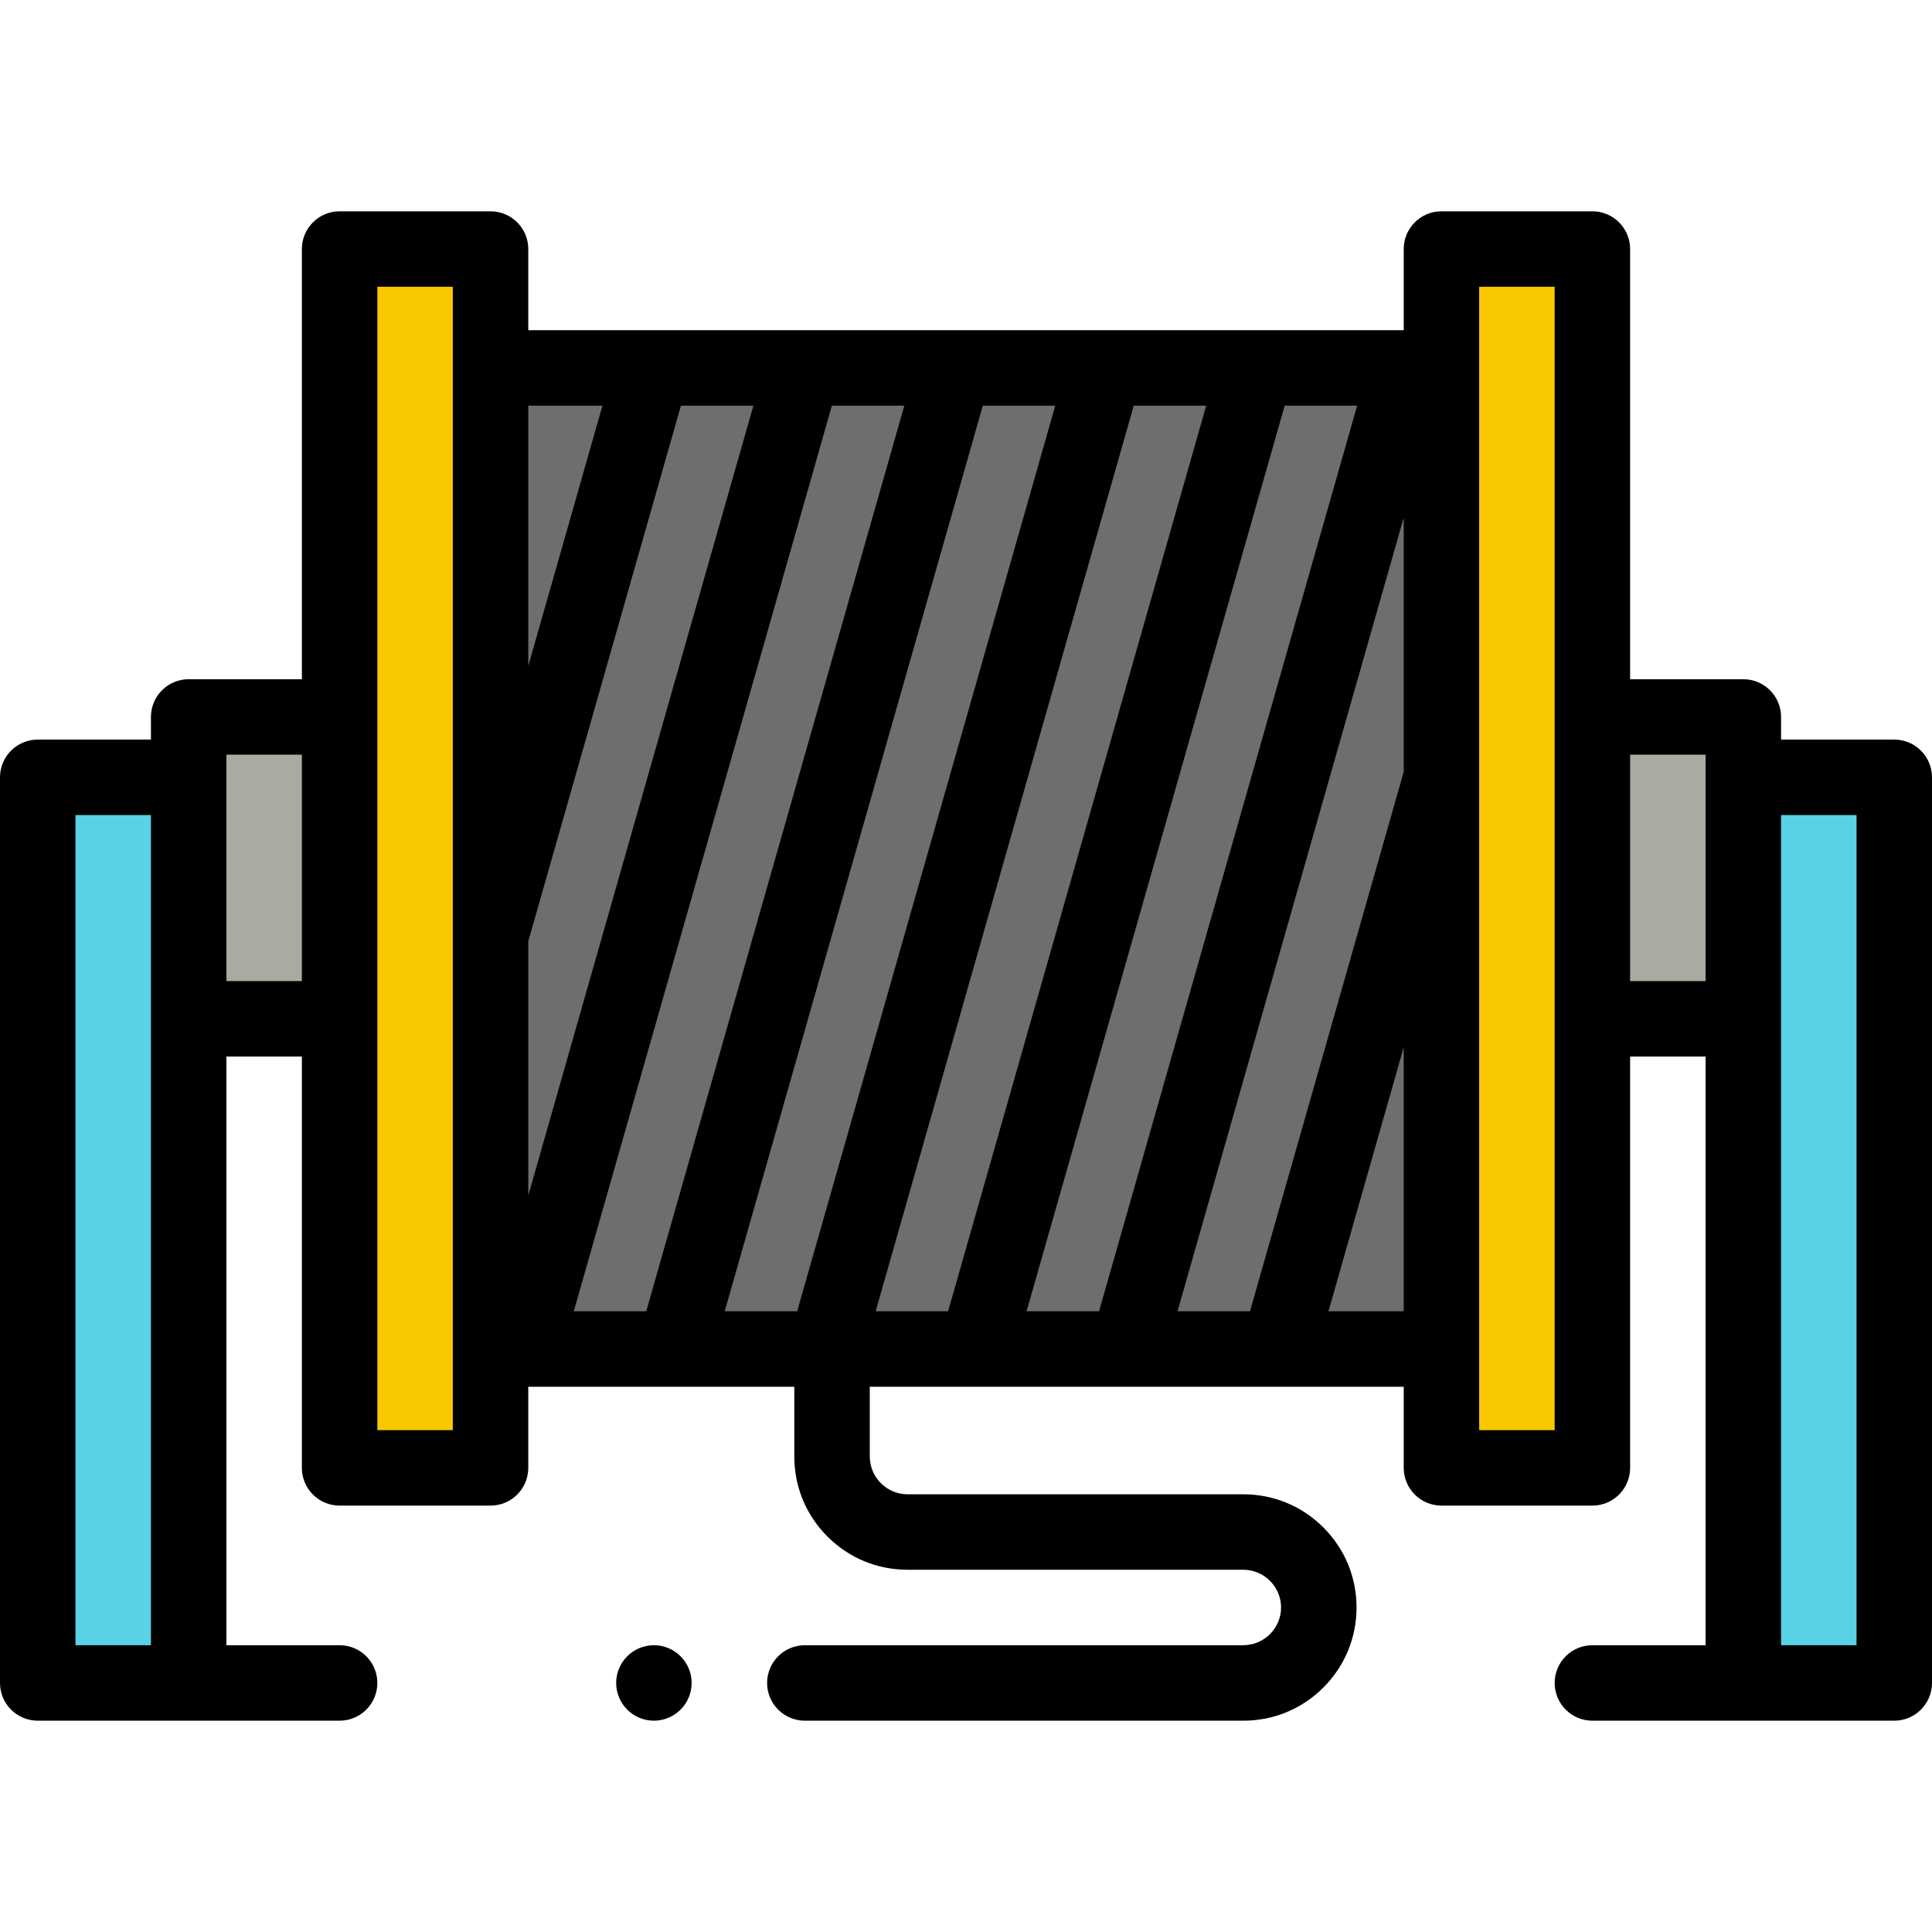 <?xml version="1.0" encoding="iso-8859-1"?>
<!-- Generator: Adobe Illustrator 19.0.0, SVG Export Plug-In . SVG Version: 6.00 Build 0)  -->
<svg version="1.1" id="Capa_1" xmlns="http://www.w3.org/2000/svg" xmlns:xlink="http://www.w3.org/1999/xlink" x="0px" y="0px"
	 viewBox="0 0 512 512" style="enable-background:new 0 0 512 512;" xml:space="preserve">
<rect x="10" y="206" style="fill:#5AD2E6;" width="40" height="240"/>
<g>
	<rect x="50" y="190" style="fill:#AAAAA0;" width="40" height="80"/>
	<rect x="422" y="190" style="fill:#AAAAA0;" width="40" height="80"/>
</g>
<rect x="462" y="206" style="fill:#5AD2E6;" width="40" height="240"/>
<rect x="90" y="66" style="fill:#FAC800;" width="40" height="323"/>
<g>
	<polygon style="fill:#6E6E6E;" points="212.908,97.5 138.807,357.5 178.807,357.5 252.908,97.5 	"/>
	<polygon style="fill:#6E6E6E;" points="130,97.5 130,248.053 172.908,97.5 	"/>
	<polygon style="fill:#6E6E6E;" points="252.908,97.5 178.807,357.5 218.807,357.5 292.908,97.5 	"/>
	<polygon style="fill:#6E6E6E;" points="172.908,97.5 130,248.053 130,357.5 138.807,357.5 212.908,97.5 	"/>
	<polygon style="fill:#6E6E6E;" points="332.908,97.5 258.807,357.5 298.807,357.5 372.908,97.5 	"/>
	<polygon style="fill:#6E6E6E;" points="292.908,97.5 218.807,357.5 258.807,357.5 332.908,97.5 	"/>
	<polygon style="fill:#6E6E6E;" points="382,205.947 338.807,357.5 382,357.5 	"/>
	<polygon style="fill:#6E6E6E;" points="382,97.5 372.908,97.5 298.807,357.5 338.807,357.5 382,205.947 	"/>
</g>
<rect x="382" y="66" style="fill:#FAC800;" width="40" height="323"/>
<path d="M502,196h-30v-6c0-5.522-4.477-10-10-10h-30V66c0-5.522-4.477-10-10-10h-40c-5.523,0-10,4.478-10,10v21.5H140V66
	c0-5.522-4.477-10-10-10H90c-5.523,0-10,4.478-10,10v114H50c-5.523,0-10,4.478-10,10v6H10c-5.523,0-10,4.478-10,10v240
	c0,5.522,4.477,10,10,10h80c5.523,0,10-4.478,10-10s-4.477-10-10-10H60V280h20v109c0,5.522,4.477,10,10,10h40
	c5.523,0,10-4.478,10-10v-21.5h70.5V386c0,8.02,3.12,15.55,8.79,21.21c5.66,5.67,13.19,8.79,21.21,8.79h89c5.5,0.01,9.99,4.5,10,10
	c-0.01,5.5-4.5,9.99-10,10H213.29c-5.52,0-10,4.49-10,10c0,5.52,4.48,10,10,10H329.5c8.02,0,15.55-3.12,21.21-8.79
	c5.67-5.66,8.79-13.2,8.79-21.21c0-8.021-3.12-15.55-8.79-21.21c-5.66-5.67-13.19-8.79-21.21-8.79h-89c-5.5-0.01-9.99-4.5-10-10
	v-18.5H372V389c0,5.522,4.477,10,10,10h40c5.523,0,10-4.478,10-10V280h20v156h-30c-5.523,0-10,4.478-10,10s4.477,10,10,10h80
	c5.523,0,10-4.478,10-10V206C512,200.478,507.523,196,502,196z M312.056,347.5L372,137.171v67.379L331.259,347.5H312.056z
	 M272.056,347.5l68.4-240h19.203l-68.4,240H272.056z M232.056,347.5l68.4-240h19.203l-68.4,240H232.056z M192.056,347.5l68.4-240
	h19.203l-68.4,240H192.056z M152.056,347.5l68.4-240h19.203l-68.4,240H152.056z M140,249.451L180.456,107.5h19.203L140,316.831
	V249.451z M159.659,107.5L140,176.479V107.5H159.659z M20,216h20v220H20V216z M60,260v-60h20v60H60z M120,379h-20V76h20V379z
	 M352.056,347.5L372,277.521V347.5H352.056z M412,379h-20V76h20V379z M432,260v-60h20v6v54H432z M492,436h-20V216h20V436z"/>
<path d="M173.29,436c-5.52,0-10,4.49-10,10s4.48,10,10,10c5.51,0,10-4.49,10-10S178.8,436,173.29,436z"/>
<g>
</g>
<g>
</g>
<g>
</g>
<g>
</g>
<g>
</g>
<g>
</g>
<g>
</g>
<g>
</g>
<g>
</g>
<g>
</g>
<g>
</g>
<g>
</g>
<g>
</g>
<g>
</g>
<g>
</g>
</svg>
